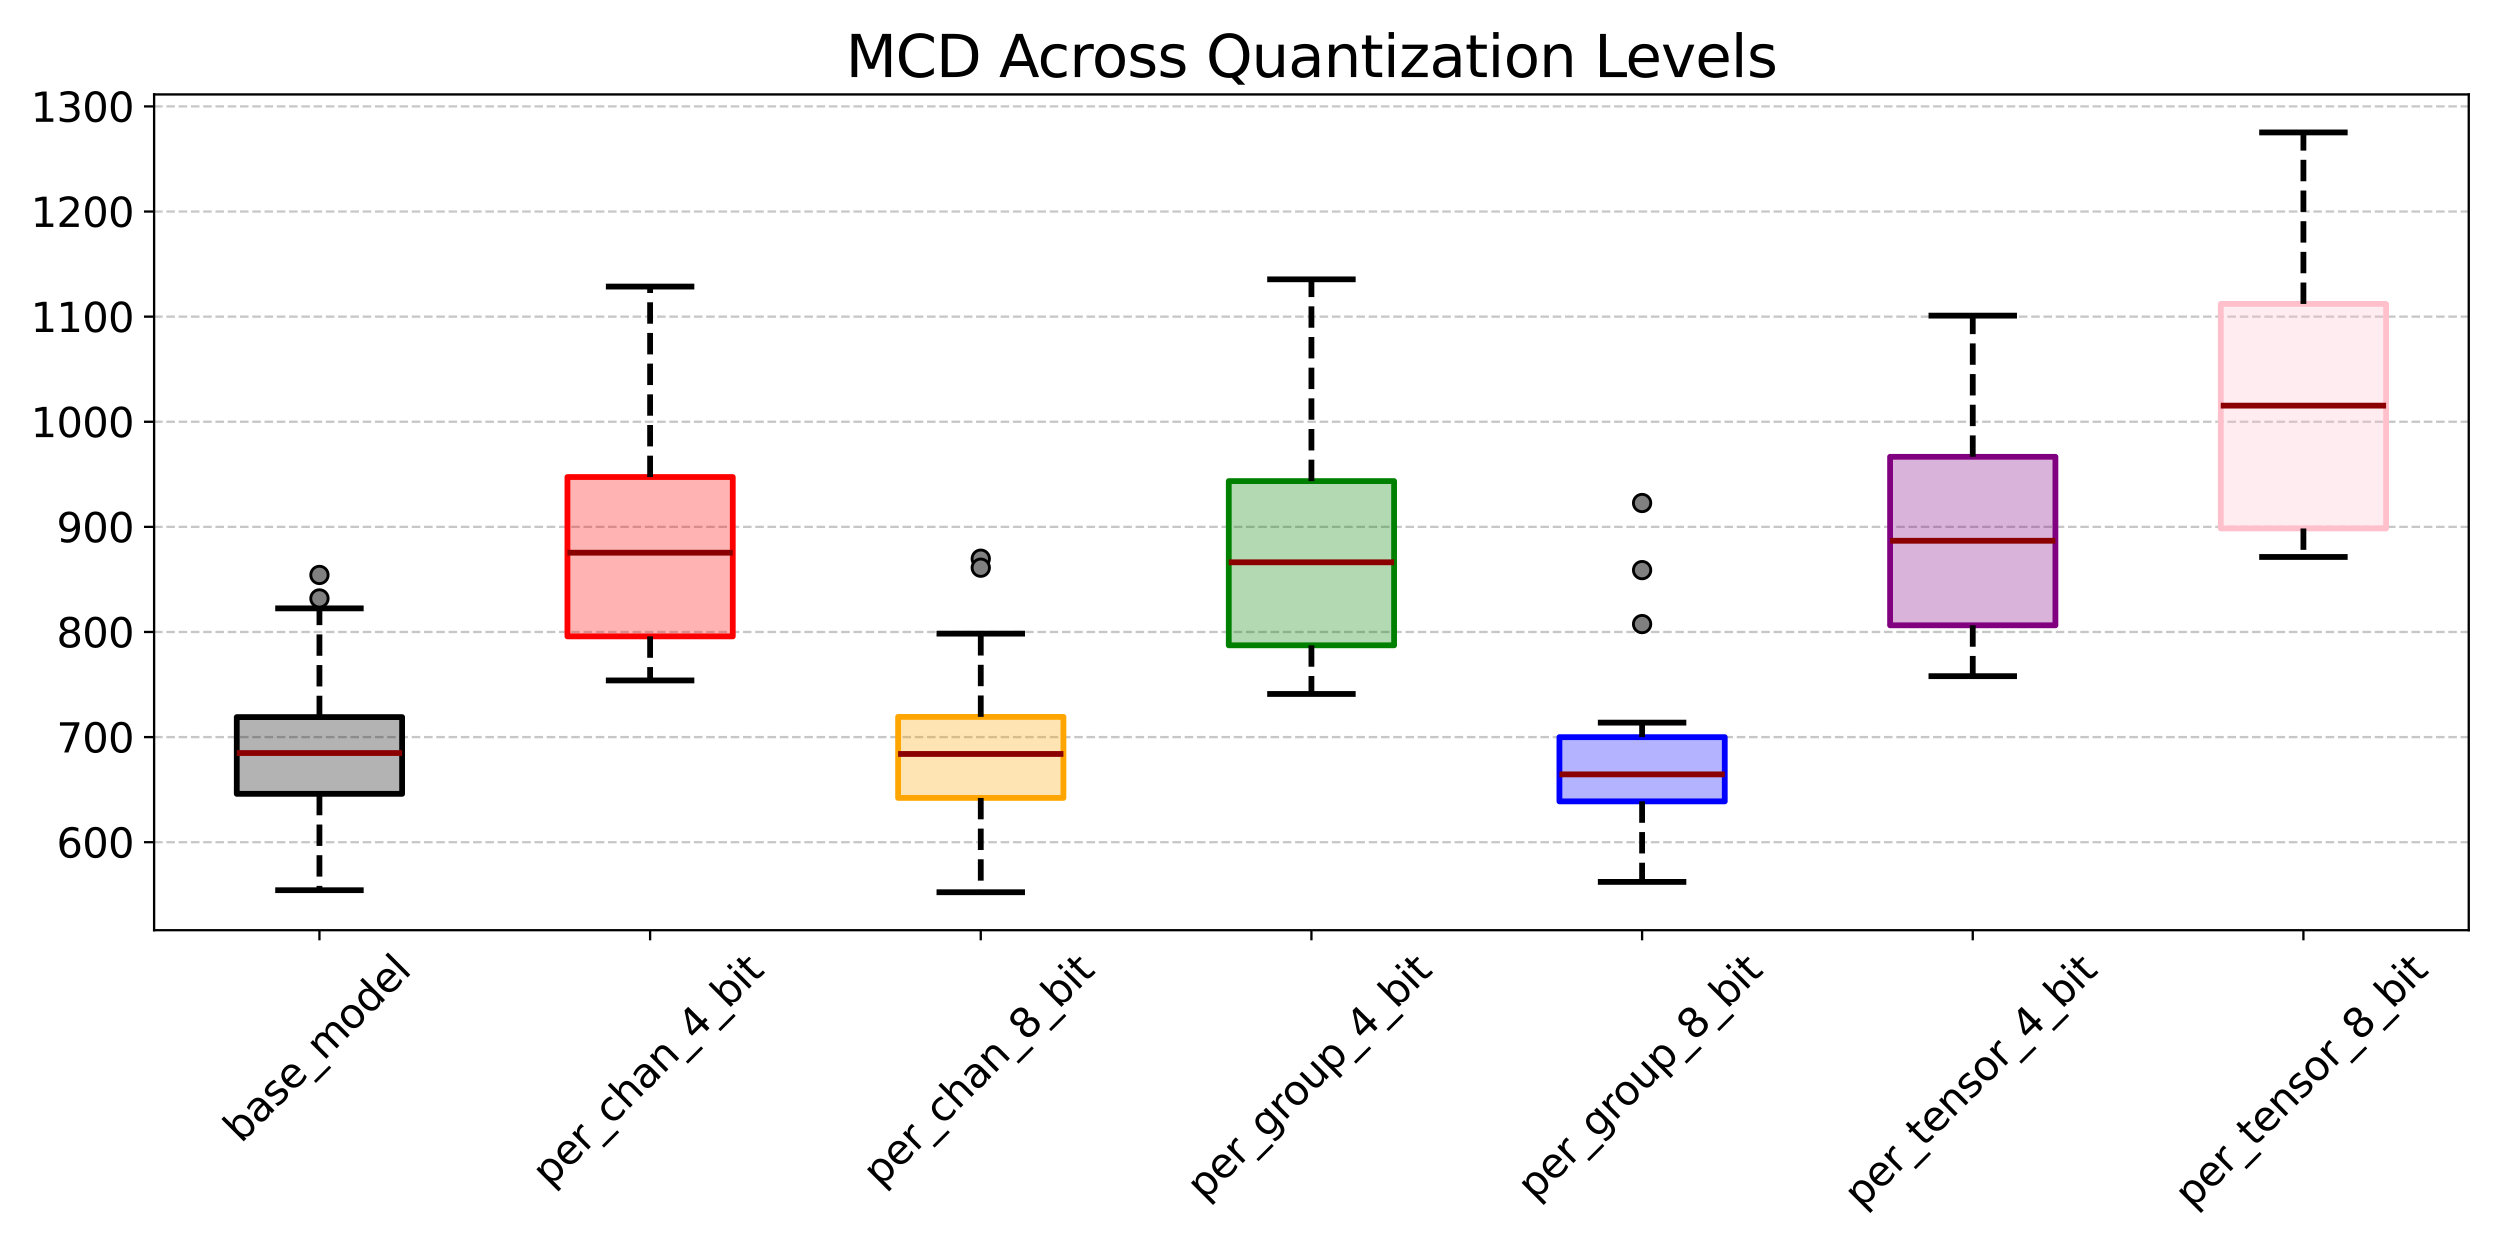 <?xml version="1.0" encoding="utf-8" standalone="no"?>
<!DOCTYPE svg PUBLIC "-//W3C//DTD SVG 1.1//EN"
  "http://www.w3.org/Graphics/SVG/1.1/DTD/svg11.dtd">
<svg xmlns:xlink="http://www.w3.org/1999/xlink" width="864pt" height="432pt" viewBox="0 0 864 432" xmlns="http://www.w3.org/2000/svg" version="1.1">
 <defs>
  <style type="text/css">*{stroke-linejoin: round; stroke-linecap: butt}</style>
 </defs>
 <g id="figure_1">
  <g id="patch_1">
   <path d="M 0 432 
L 864 432 
L 864 0 
L 0 0 
z
" style="fill: #ffffff"/>
  </g>
  <g id="axes_1">
   <g id="patch_2">
    <path d="M 53.26 321.477 
L 853.2 321.477 
L 853.2 32.64 
L 53.26 32.64 
z
" style="fill: #ffffff"/>
   </g>
   <g id="matplotlib.axis_1">
    <g id="xtick_1">
     <g id="line2d_1">
      <defs>
       <path id="m78fac028a7" d="M 0 0 
L 0 3.5 
" style="stroke: #000000; stroke-width: 0.8"/>
      </defs>
      <g>
       <use xlink:href="#m78fac028a7" x="110.399" y="321.477" style="stroke: #000000; stroke-width: 0.8"/>
      </g>
     </g>
     <g id="text_1">
      <!-- base_model -->
      <g transform="translate(83.305 395.374) rotate(-45) scale(0.14 -0.14)">
       <defs>
        <path id="DejaVuSans-62" d="M 3116 1747 
Q 3116 2381 2855 2742 
Q 2594 3103 2138 3103 
Q 1681 3103 1420 2742 
Q 1159 2381 1159 1747 
Q 1159 1113 1420 752 
Q 1681 391 2138 391 
Q 2594 391 2855 752 
Q 3116 1113 3116 1747 
z
M 1159 2969 
Q 1341 3281 1617 3432 
Q 1894 3584 2278 3584 
Q 2916 3584 3314 3078 
Q 3713 2572 3713 1747 
Q 3713 922 3314 415 
Q 2916 -91 2278 -91 
Q 1894 -91 1617 61 
Q 1341 213 1159 525 
L 1159 0 
L 581 0 
L 581 4863 
L 1159 4863 
L 1159 2969 
z
" transform="scale(0.016)"/>
        <path id="DejaVuSans-61" d="M 2194 1759 
Q 1497 1759 1228 1600 
Q 959 1441 959 1056 
Q 959 750 1161 570 
Q 1363 391 1709 391 
Q 2188 391 2477 730 
Q 2766 1069 2766 1631 
L 2766 1759 
L 2194 1759 
z
M 3341 1997 
L 3341 0 
L 2766 0 
L 2766 531 
Q 2569 213 2275 61 
Q 1981 -91 1556 -91 
Q 1019 -91 701 211 
Q 384 513 384 1019 
Q 384 1609 779 1909 
Q 1175 2209 1959 2209 
L 2766 2209 
L 2766 2266 
Q 2766 2663 2505 2880 
Q 2244 3097 1772 3097 
Q 1472 3097 1187 3025 
Q 903 2953 641 2809 
L 641 3341 
Q 956 3463 1253 3523 
Q 1550 3584 1831 3584 
Q 2591 3584 2966 3190 
Q 3341 2797 3341 1997 
z
" transform="scale(0.016)"/>
        <path id="DejaVuSans-73" d="M 2834 3397 
L 2834 2853 
Q 2591 2978 2328 3040 
Q 2066 3103 1784 3103 
Q 1356 3103 1142 2972 
Q 928 2841 928 2578 
Q 928 2378 1081 2264 
Q 1234 2150 1697 2047 
L 1894 2003 
Q 2506 1872 2764 1633 
Q 3022 1394 3022 966 
Q 3022 478 2636 193 
Q 2250 -91 1575 -91 
Q 1294 -91 989 -36 
Q 684 19 347 128 
L 347 722 
Q 666 556 975 473 
Q 1284 391 1588 391 
Q 1994 391 2212 530 
Q 2431 669 2431 922 
Q 2431 1156 2273 1281 
Q 2116 1406 1581 1522 
L 1381 1569 
Q 847 1681 609 1914 
Q 372 2147 372 2553 
Q 372 3047 722 3315 
Q 1072 3584 1716 3584 
Q 2034 3584 2315 3537 
Q 2597 3491 2834 3397 
z
" transform="scale(0.016)"/>
        <path id="DejaVuSans-65" d="M 3597 1894 
L 3597 1613 
L 953 1613 
Q 991 1019 1311 708 
Q 1631 397 2203 397 
Q 2534 397 2845 478 
Q 3156 559 3463 722 
L 3463 178 
Q 3153 47 2828 -22 
Q 2503 -91 2169 -91 
Q 1331 -91 842 396 
Q 353 884 353 1716 
Q 353 2575 817 3079 
Q 1281 3584 2069 3584 
Q 2775 3584 3186 3129 
Q 3597 2675 3597 1894 
z
M 3022 2063 
Q 3016 2534 2758 2815 
Q 2500 3097 2075 3097 
Q 1594 3097 1305 2825 
Q 1016 2553 972 2059 
L 3022 2063 
z
" transform="scale(0.016)"/>
        <path id="DejaVuSans-5f" d="M 3263 -1063 
L 3263 -1509 
L -63 -1509 
L -63 -1063 
L 3263 -1063 
z
" transform="scale(0.016)"/>
        <path id="DejaVuSans-6d" d="M 3328 2828 
Q 3544 3216 3844 3400 
Q 4144 3584 4550 3584 
Q 5097 3584 5394 3201 
Q 5691 2819 5691 2113 
L 5691 0 
L 5113 0 
L 5113 2094 
Q 5113 2597 4934 2840 
Q 4756 3084 4391 3084 
Q 3944 3084 3684 2787 
Q 3425 2491 3425 1978 
L 3425 0 
L 2847 0 
L 2847 2094 
Q 2847 2600 2669 2842 
Q 2491 3084 2119 3084 
Q 1678 3084 1418 2786 
Q 1159 2488 1159 1978 
L 1159 0 
L 581 0 
L 581 3500 
L 1159 3500 
L 1159 2956 
Q 1356 3278 1631 3431 
Q 1906 3584 2284 3584 
Q 2666 3584 2933 3390 
Q 3200 3197 3328 2828 
z
" transform="scale(0.016)"/>
        <path id="DejaVuSans-6f" d="M 1959 3097 
Q 1497 3097 1228 2736 
Q 959 2375 959 1747 
Q 959 1119 1226 758 
Q 1494 397 1959 397 
Q 2419 397 2687 759 
Q 2956 1122 2956 1747 
Q 2956 2369 2687 2733 
Q 2419 3097 1959 3097 
z
M 1959 3584 
Q 2709 3584 3137 3096 
Q 3566 2609 3566 1747 
Q 3566 888 3137 398 
Q 2709 -91 1959 -91 
Q 1206 -91 779 398 
Q 353 888 353 1747 
Q 353 2609 779 3096 
Q 1206 3584 1959 3584 
z
" transform="scale(0.016)"/>
        <path id="DejaVuSans-64" d="M 2906 2969 
L 2906 4863 
L 3481 4863 
L 3481 0 
L 2906 0 
L 2906 525 
Q 2725 213 2448 61 
Q 2172 -91 1784 -91 
Q 1150 -91 751 415 
Q 353 922 353 1747 
Q 353 2572 751 3078 
Q 1150 3584 1784 3584 
Q 2172 3584 2448 3432 
Q 2725 3281 2906 2969 
z
M 947 1747 
Q 947 1113 1208 752 
Q 1469 391 1925 391 
Q 2381 391 2643 752 
Q 2906 1113 2906 1747 
Q 2906 2381 2643 2742 
Q 2381 3103 1925 3103 
Q 1469 3103 1208 2742 
Q 947 2381 947 1747 
z
" transform="scale(0.016)"/>
        <path id="DejaVuSans-6c" d="M 603 4863 
L 1178 4863 
L 1178 0 
L 603 0 
L 603 4863 
z
" transform="scale(0.016)"/>
       </defs>
       <use xlink:href="#DejaVuSans-62"/>
       <use xlink:href="#DejaVuSans-61" x="63.477"/>
       <use xlink:href="#DejaVuSans-73" x="124.756"/>
       <use xlink:href="#DejaVuSans-65" x="176.855"/>
       <use xlink:href="#DejaVuSans-5f" x="238.379"/>
       <use xlink:href="#DejaVuSans-6d" x="288.379"/>
       <use xlink:href="#DejaVuSans-6f" x="385.791"/>
       <use xlink:href="#DejaVuSans-64" x="446.973"/>
       <use xlink:href="#DejaVuSans-65" x="510.449"/>
       <use xlink:href="#DejaVuSans-6c" x="571.973"/>
      </g>
     </g>
    </g>
    <g id="xtick_2">
     <g id="line2d_2">
      <g>
       <use xlink:href="#m78fac028a7" x="224.676" y="321.477" style="stroke: #000000; stroke-width: 0.8"/>
      </g>
     </g>
     <g id="text_2">
      <!-- per_chan_4_bit -->
      <g transform="translate(189.986 410.566) rotate(-45) scale(0.14 -0.14)">
       <defs>
        <path id="DejaVuSans-70" d="M 1159 525 
L 1159 -1331 
L 581 -1331 
L 581 3500 
L 1159 3500 
L 1159 2969 
Q 1341 3281 1617 3432 
Q 1894 3584 2278 3584 
Q 2916 3584 3314 3078 
Q 3713 2572 3713 1747 
Q 3713 922 3314 415 
Q 2916 -91 2278 -91 
Q 1894 -91 1617 61 
Q 1341 213 1159 525 
z
M 3116 1747 
Q 3116 2381 2855 2742 
Q 2594 3103 2138 3103 
Q 1681 3103 1420 2742 
Q 1159 2381 1159 1747 
Q 1159 1113 1420 752 
Q 1681 391 2138 391 
Q 2594 391 2855 752 
Q 3116 1113 3116 1747 
z
" transform="scale(0.016)"/>
        <path id="DejaVuSans-72" d="M 2631 2963 
Q 2534 3019 2420 3045 
Q 2306 3072 2169 3072 
Q 1681 3072 1420 2755 
Q 1159 2438 1159 1844 
L 1159 0 
L 581 0 
L 581 3500 
L 1159 3500 
L 1159 2956 
Q 1341 3275 1631 3429 
Q 1922 3584 2338 3584 
Q 2397 3584 2469 3576 
Q 2541 3569 2628 3553 
L 2631 2963 
z
" transform="scale(0.016)"/>
        <path id="DejaVuSans-63" d="M 3122 3366 
L 3122 2828 
Q 2878 2963 2633 3030 
Q 2388 3097 2138 3097 
Q 1578 3097 1268 2742 
Q 959 2388 959 1747 
Q 959 1106 1268 751 
Q 1578 397 2138 397 
Q 2388 397 2633 464 
Q 2878 531 3122 666 
L 3122 134 
Q 2881 22 2623 -34 
Q 2366 -91 2075 -91 
Q 1284 -91 818 406 
Q 353 903 353 1747 
Q 353 2603 823 3093 
Q 1294 3584 2113 3584 
Q 2378 3584 2631 3529 
Q 2884 3475 3122 3366 
z
" transform="scale(0.016)"/>
        <path id="DejaVuSans-68" d="M 3513 2113 
L 3513 0 
L 2938 0 
L 2938 2094 
Q 2938 2591 2744 2837 
Q 2550 3084 2163 3084 
Q 1697 3084 1428 2787 
Q 1159 2491 1159 1978 
L 1159 0 
L 581 0 
L 581 4863 
L 1159 4863 
L 1159 2956 
Q 1366 3272 1645 3428 
Q 1925 3584 2291 3584 
Q 2894 3584 3203 3211 
Q 3513 2838 3513 2113 
z
" transform="scale(0.016)"/>
        <path id="DejaVuSans-6e" d="M 3513 2113 
L 3513 0 
L 2938 0 
L 2938 2094 
Q 2938 2591 2744 2837 
Q 2550 3084 2163 3084 
Q 1697 3084 1428 2787 
Q 1159 2491 1159 1978 
L 1159 0 
L 581 0 
L 581 3500 
L 1159 3500 
L 1159 2956 
Q 1366 3272 1645 3428 
Q 1925 3584 2291 3584 
Q 2894 3584 3203 3211 
Q 3513 2838 3513 2113 
z
" transform="scale(0.016)"/>
        <path id="DejaVuSans-34" d="M 2419 4116 
L 825 1625 
L 2419 1625 
L 2419 4116 
z
M 2253 4666 
L 3047 4666 
L 3047 1625 
L 3713 1625 
L 3713 1100 
L 3047 1100 
L 3047 0 
L 2419 0 
L 2419 1100 
L 313 1100 
L 313 1709 
L 2253 4666 
z
" transform="scale(0.016)"/>
        <path id="DejaVuSans-69" d="M 603 3500 
L 1178 3500 
L 1178 0 
L 603 0 
L 603 3500 
z
M 603 4863 
L 1178 4863 
L 1178 4134 
L 603 4134 
L 603 4863 
z
" transform="scale(0.016)"/>
        <path id="DejaVuSans-74" d="M 1172 4494 
L 1172 3500 
L 2356 3500 
L 2356 3053 
L 1172 3053 
L 1172 1153 
Q 1172 725 1289 603 
Q 1406 481 1766 481 
L 2356 481 
L 2356 0 
L 1766 0 
Q 1100 0 847 248 
Q 594 497 594 1153 
L 594 3053 
L 172 3053 
L 172 3500 
L 594 3500 
L 594 4494 
L 1172 4494 
z
" transform="scale(0.016)"/>
       </defs>
       <use xlink:href="#DejaVuSans-70"/>
       <use xlink:href="#DejaVuSans-65" x="63.477"/>
       <use xlink:href="#DejaVuSans-72" x="125"/>
       <use xlink:href="#DejaVuSans-5f" x="166.113"/>
       <use xlink:href="#DejaVuSans-63" x="216.113"/>
       <use xlink:href="#DejaVuSans-68" x="271.094"/>
       <use xlink:href="#DejaVuSans-61" x="334.473"/>
       <use xlink:href="#DejaVuSans-6e" x="395.752"/>
       <use xlink:href="#DejaVuSans-5f" x="459.131"/>
       <use xlink:href="#DejaVuSans-34" x="509.131"/>
       <use xlink:href="#DejaVuSans-5f" x="572.754"/>
       <use xlink:href="#DejaVuSans-62" x="622.754"/>
       <use xlink:href="#DejaVuSans-69" x="686.23"/>
       <use xlink:href="#DejaVuSans-74" x="714.014"/>
      </g>
     </g>
    </g>
    <g id="xtick_3">
     <g id="line2d_3">
      <g>
       <use xlink:href="#m78fac028a7" x="338.953" y="321.477" style="stroke: #000000; stroke-width: 0.8"/>
      </g>
     </g>
     <g id="text_3">
      <!-- per_chan_8_bit -->
      <g transform="translate(304.264 410.566) rotate(-45) scale(0.14 -0.14)">
       <defs>
        <path id="DejaVuSans-38" d="M 2034 2216 
Q 1584 2216 1326 1975 
Q 1069 1734 1069 1313 
Q 1069 891 1326 650 
Q 1584 409 2034 409 
Q 2484 409 2743 651 
Q 3003 894 3003 1313 
Q 3003 1734 2745 1975 
Q 2488 2216 2034 2216 
z
M 1403 2484 
Q 997 2584 770 2862 
Q 544 3141 544 3541 
Q 544 4100 942 4425 
Q 1341 4750 2034 4750 
Q 2731 4750 3128 4425 
Q 3525 4100 3525 3541 
Q 3525 3141 3298 2862 
Q 3072 2584 2669 2484 
Q 3125 2378 3379 2068 
Q 3634 1759 3634 1313 
Q 3634 634 3220 271 
Q 2806 -91 2034 -91 
Q 1263 -91 848 271 
Q 434 634 434 1313 
Q 434 1759 690 2068 
Q 947 2378 1403 2484 
z
M 1172 3481 
Q 1172 3119 1398 2916 
Q 1625 2713 2034 2713 
Q 2441 2713 2670 2916 
Q 2900 3119 2900 3481 
Q 2900 3844 2670 4047 
Q 2441 4250 2034 4250 
Q 1625 4250 1398 4047 
Q 1172 3844 1172 3481 
z
" transform="scale(0.016)"/>
       </defs>
       <use xlink:href="#DejaVuSans-70"/>
       <use xlink:href="#DejaVuSans-65" x="63.477"/>
       <use xlink:href="#DejaVuSans-72" x="125"/>
       <use xlink:href="#DejaVuSans-5f" x="166.113"/>
       <use xlink:href="#DejaVuSans-63" x="216.113"/>
       <use xlink:href="#DejaVuSans-68" x="271.094"/>
       <use xlink:href="#DejaVuSans-61" x="334.473"/>
       <use xlink:href="#DejaVuSans-6e" x="395.752"/>
       <use xlink:href="#DejaVuSans-5f" x="459.131"/>
       <use xlink:href="#DejaVuSans-38" x="509.131"/>
       <use xlink:href="#DejaVuSans-5f" x="572.754"/>
       <use xlink:href="#DejaVuSans-62" x="622.754"/>
       <use xlink:href="#DejaVuSans-69" x="686.23"/>
       <use xlink:href="#DejaVuSans-74" x="714.014"/>
      </g>
     </g>
    </g>
    <g id="xtick_4">
     <g id="line2d_4">
      <g>
       <use xlink:href="#m78fac028a7" x="453.23" y="321.477" style="stroke: #000000; stroke-width: 0.8"/>
      </g>
     </g>
     <g id="text_4">
      <!-- per_group_4_bit -->
      <g transform="translate(416.196 415.255) rotate(-45) scale(0.14 -0.14)">
       <defs>
        <path id="DejaVuSans-67" d="M 2906 1791 
Q 2906 2416 2648 2759 
Q 2391 3103 1925 3103 
Q 1463 3103 1205 2759 
Q 947 2416 947 1791 
Q 947 1169 1205 825 
Q 1463 481 1925 481 
Q 2391 481 2648 825 
Q 2906 1169 2906 1791 
z
M 3481 434 
Q 3481 -459 3084 -895 
Q 2688 -1331 1869 -1331 
Q 1566 -1331 1297 -1286 
Q 1028 -1241 775 -1147 
L 775 -588 
Q 1028 -725 1275 -790 
Q 1522 -856 1778 -856 
Q 2344 -856 2625 -561 
Q 2906 -266 2906 331 
L 2906 616 
Q 2728 306 2450 153 
Q 2172 0 1784 0 
Q 1141 0 747 490 
Q 353 981 353 1791 
Q 353 2603 747 3093 
Q 1141 3584 1784 3584 
Q 2172 3584 2450 3431 
Q 2728 3278 2906 2969 
L 2906 3500 
L 3481 3500 
L 3481 434 
z
" transform="scale(0.016)"/>
        <path id="DejaVuSans-75" d="M 544 1381 
L 544 3500 
L 1119 3500 
L 1119 1403 
Q 1119 906 1312 657 
Q 1506 409 1894 409 
Q 2359 409 2629 706 
Q 2900 1003 2900 1516 
L 2900 3500 
L 3475 3500 
L 3475 0 
L 2900 0 
L 2900 538 
Q 2691 219 2414 64 
Q 2138 -91 1772 -91 
Q 1169 -91 856 284 
Q 544 659 544 1381 
z
M 1991 3584 
L 1991 3584 
z
" transform="scale(0.016)"/>
       </defs>
       <use xlink:href="#DejaVuSans-70"/>
       <use xlink:href="#DejaVuSans-65" x="63.477"/>
       <use xlink:href="#DejaVuSans-72" x="125"/>
       <use xlink:href="#DejaVuSans-5f" x="166.113"/>
       <use xlink:href="#DejaVuSans-67" x="216.113"/>
       <use xlink:href="#DejaVuSans-72" x="279.59"/>
       <use xlink:href="#DejaVuSans-6f" x="318.453"/>
       <use xlink:href="#DejaVuSans-75" x="379.635"/>
       <use xlink:href="#DejaVuSans-70" x="443.014"/>
       <use xlink:href="#DejaVuSans-5f" x="506.49"/>
       <use xlink:href="#DejaVuSans-34" x="556.49"/>
       <use xlink:href="#DejaVuSans-5f" x="620.113"/>
       <use xlink:href="#DejaVuSans-62" x="670.113"/>
       <use xlink:href="#DejaVuSans-69" x="733.59"/>
       <use xlink:href="#DejaVuSans-74" x="761.373"/>
      </g>
     </g>
    </g>
    <g id="xtick_5">
     <g id="line2d_5">
      <g>
       <use xlink:href="#m78fac028a7" x="567.507" y="321.477" style="stroke: #000000; stroke-width: 0.8"/>
      </g>
     </g>
     <g id="text_5">
      <!-- per_group_8_bit -->
      <g transform="translate(530.473 415.255) rotate(-45) scale(0.14 -0.14)">
       <use xlink:href="#DejaVuSans-70"/>
       <use xlink:href="#DejaVuSans-65" x="63.477"/>
       <use xlink:href="#DejaVuSans-72" x="125"/>
       <use xlink:href="#DejaVuSans-5f" x="166.113"/>
       <use xlink:href="#DejaVuSans-67" x="216.113"/>
       <use xlink:href="#DejaVuSans-72" x="279.59"/>
       <use xlink:href="#DejaVuSans-6f" x="318.453"/>
       <use xlink:href="#DejaVuSans-75" x="379.635"/>
       <use xlink:href="#DejaVuSans-70" x="443.014"/>
       <use xlink:href="#DejaVuSans-5f" x="506.49"/>
       <use xlink:href="#DejaVuSans-38" x="556.49"/>
       <use xlink:href="#DejaVuSans-5f" x="620.113"/>
       <use xlink:href="#DejaVuSans-62" x="670.113"/>
       <use xlink:href="#DejaVuSans-69" x="733.59"/>
       <use xlink:href="#DejaVuSans-74" x="761.373"/>
      </g>
     </g>
    </g>
    <g id="xtick_6">
     <g id="line2d_6">
      <g>
       <use xlink:href="#m78fac028a7" x="681.784" y="321.477" style="stroke: #000000; stroke-width: 0.8"/>
      </g>
     </g>
     <g id="text_6">
      <!-- per_tensor_4_bit -->
      <g transform="translate(643.359 418.038) rotate(-45) scale(0.14 -0.14)">
       <use xlink:href="#DejaVuSans-70"/>
       <use xlink:href="#DejaVuSans-65" x="63.477"/>
       <use xlink:href="#DejaVuSans-72" x="125"/>
       <use xlink:href="#DejaVuSans-5f" x="166.113"/>
       <use xlink:href="#DejaVuSans-74" x="216.113"/>
       <use xlink:href="#DejaVuSans-65" x="255.322"/>
       <use xlink:href="#DejaVuSans-6e" x="316.846"/>
       <use xlink:href="#DejaVuSans-73" x="380.225"/>
       <use xlink:href="#DejaVuSans-6f" x="432.324"/>
       <use xlink:href="#DejaVuSans-72" x="493.506"/>
       <use xlink:href="#DejaVuSans-5f" x="534.619"/>
       <use xlink:href="#DejaVuSans-34" x="584.619"/>
       <use xlink:href="#DejaVuSans-5f" x="648.242"/>
       <use xlink:href="#DejaVuSans-62" x="698.242"/>
       <use xlink:href="#DejaVuSans-69" x="761.719"/>
       <use xlink:href="#DejaVuSans-74" x="789.502"/>
      </g>
     </g>
    </g>
    <g id="xtick_7">
     <g id="line2d_7">
      <g>
       <use xlink:href="#m78fac028a7" x="796.061" y="321.477" style="stroke: #000000; stroke-width: 0.8"/>
      </g>
     </g>
     <g id="text_7">
      <!-- per_tensor_8_bit -->
      <g transform="translate(757.636 418.038) rotate(-45) scale(0.14 -0.14)">
       <use xlink:href="#DejaVuSans-70"/>
       <use xlink:href="#DejaVuSans-65" x="63.477"/>
       <use xlink:href="#DejaVuSans-72" x="125"/>
       <use xlink:href="#DejaVuSans-5f" x="166.113"/>
       <use xlink:href="#DejaVuSans-74" x="216.113"/>
       <use xlink:href="#DejaVuSans-65" x="255.322"/>
       <use xlink:href="#DejaVuSans-6e" x="316.846"/>
       <use xlink:href="#DejaVuSans-73" x="380.225"/>
       <use xlink:href="#DejaVuSans-6f" x="432.324"/>
       <use xlink:href="#DejaVuSans-72" x="493.506"/>
       <use xlink:href="#DejaVuSans-5f" x="534.619"/>
       <use xlink:href="#DejaVuSans-38" x="584.619"/>
       <use xlink:href="#DejaVuSans-5f" x="648.242"/>
       <use xlink:href="#DejaVuSans-62" x="698.242"/>
       <use xlink:href="#DejaVuSans-69" x="761.719"/>
       <use xlink:href="#DejaVuSans-74" x="789.502"/>
      </g>
     </g>
    </g>
   </g>
   <g id="matplotlib.axis_2">
    <g id="ytick_1">
     <g id="line2d_8">
      <path d="M 53.26 291.064 
L 853.2 291.064 
" clip-path="url(#pfe35684e5f)" style="fill: none; stroke-dasharray: 2.96,1.28; stroke-dashoffset: 0; stroke: #b0b0b0; stroke-opacity: 0.7; stroke-width: 0.8"/>
     </g>
     <g id="line2d_9">
      <defs>
       <path id="m2ef4f46c14" d="M 0 0 
L -3.5 0 
" style="stroke: #000000; stroke-width: 0.8"/>
      </defs>
      <g>
       <use xlink:href="#m2ef4f46c14" x="53.26" y="291.064" style="stroke: #000000; stroke-width: 0.8"/>
      </g>
     </g>
     <g id="text_8">
      <!-- 600 -->
      <g transform="translate(19.538 296.383) scale(0.14 -0.14)">
       <defs>
        <path id="DejaVuSans-36" d="M 2113 2584 
Q 1688 2584 1439 2293 
Q 1191 2003 1191 1497 
Q 1191 994 1439 701 
Q 1688 409 2113 409 
Q 2538 409 2786 701 
Q 3034 994 3034 1497 
Q 3034 2003 2786 2293 
Q 2538 2584 2113 2584 
z
M 3366 4563 
L 3366 3988 
Q 3128 4100 2886 4159 
Q 2644 4219 2406 4219 
Q 1781 4219 1451 3797 
Q 1122 3375 1075 2522 
Q 1259 2794 1537 2939 
Q 1816 3084 2150 3084 
Q 2853 3084 3261 2657 
Q 3669 2231 3669 1497 
Q 3669 778 3244 343 
Q 2819 -91 2113 -91 
Q 1303 -91 875 529 
Q 447 1150 447 2328 
Q 447 3434 972 4092 
Q 1497 4750 2381 4750 
Q 2619 4750 2861 4703 
Q 3103 4656 3366 4563 
z
" transform="scale(0.016)"/>
        <path id="DejaVuSans-30" d="M 2034 4250 
Q 1547 4250 1301 3770 
Q 1056 3291 1056 2328 
Q 1056 1369 1301 889 
Q 1547 409 2034 409 
Q 2525 409 2770 889 
Q 3016 1369 3016 2328 
Q 3016 3291 2770 3770 
Q 2525 4250 2034 4250 
z
M 2034 4750 
Q 2819 4750 3233 4129 
Q 3647 3509 3647 2328 
Q 3647 1150 3233 529 
Q 2819 -91 2034 -91 
Q 1250 -91 836 529 
Q 422 1150 422 2328 
Q 422 3509 836 4129 
Q 1250 4750 2034 4750 
z
" transform="scale(0.016)"/>
       </defs>
       <use xlink:href="#DejaVuSans-36"/>
       <use xlink:href="#DejaVuSans-30" x="63.623"/>
       <use xlink:href="#DejaVuSans-30" x="127.246"/>
      </g>
     </g>
    </g>
    <g id="ytick_2">
     <g id="line2d_10">
      <path d="M 53.26 254.737 
L 853.2 254.737 
" clip-path="url(#pfe35684e5f)" style="fill: none; stroke-dasharray: 2.96,1.28; stroke-dashoffset: 0; stroke: #b0b0b0; stroke-opacity: 0.7; stroke-width: 0.8"/>
     </g>
     <g id="line2d_11">
      <g>
       <use xlink:href="#m2ef4f46c14" x="53.26" y="254.737" style="stroke: #000000; stroke-width: 0.8"/>
      </g>
     </g>
     <g id="text_9">
      <!-- 700 -->
      <g transform="translate(19.538 260.056) scale(0.14 -0.14)">
       <defs>
        <path id="DejaVuSans-37" d="M 525 4666 
L 3525 4666 
L 3525 4397 
L 1831 0 
L 1172 0 
L 2766 4134 
L 525 4134 
L 525 4666 
z
" transform="scale(0.016)"/>
       </defs>
       <use xlink:href="#DejaVuSans-37"/>
       <use xlink:href="#DejaVuSans-30" x="63.623"/>
       <use xlink:href="#DejaVuSans-30" x="127.246"/>
      </g>
     </g>
    </g>
    <g id="ytick_3">
     <g id="line2d_12">
      <path d="M 53.26 218.41 
L 853.2 218.41 
" clip-path="url(#pfe35684e5f)" style="fill: none; stroke-dasharray: 2.96,1.28; stroke-dashoffset: 0; stroke: #b0b0b0; stroke-opacity: 0.7; stroke-width: 0.8"/>
     </g>
     <g id="line2d_13">
      <g>
       <use xlink:href="#m2ef4f46c14" x="53.26" y="218.41" style="stroke: #000000; stroke-width: 0.8"/>
      </g>
     </g>
     <g id="text_10">
      <!-- 800 -->
      <g transform="translate(19.538 223.729) scale(0.14 -0.14)">
       <use xlink:href="#DejaVuSans-38"/>
       <use xlink:href="#DejaVuSans-30" x="63.623"/>
       <use xlink:href="#DejaVuSans-30" x="127.246"/>
      </g>
     </g>
    </g>
    <g id="ytick_4">
     <g id="line2d_14">
      <path d="M 53.26 182.084 
L 853.2 182.084 
" clip-path="url(#pfe35684e5f)" style="fill: none; stroke-dasharray: 2.96,1.28; stroke-dashoffset: 0; stroke: #b0b0b0; stroke-opacity: 0.7; stroke-width: 0.8"/>
     </g>
     <g id="line2d_15">
      <g>
       <use xlink:href="#m2ef4f46c14" x="53.26" y="182.084" style="stroke: #000000; stroke-width: 0.8"/>
      </g>
     </g>
     <g id="text_11">
      <!-- 900 -->
      <g transform="translate(19.538 187.402) scale(0.14 -0.14)">
       <defs>
        <path id="DejaVuSans-39" d="M 703 97 
L 703 672 
Q 941 559 1184 500 
Q 1428 441 1663 441 
Q 2288 441 2617 861 
Q 2947 1281 2994 2138 
Q 2813 1869 2534 1725 
Q 2256 1581 1919 1581 
Q 1219 1581 811 2004 
Q 403 2428 403 3163 
Q 403 3881 828 4315 
Q 1253 4750 1959 4750 
Q 2769 4750 3195 4129 
Q 3622 3509 3622 2328 
Q 3622 1225 3098 567 
Q 2575 -91 1691 -91 
Q 1453 -91 1209 -44 
Q 966 3 703 97 
z
M 1959 2075 
Q 2384 2075 2632 2365 
Q 2881 2656 2881 3163 
Q 2881 3666 2632 3958 
Q 2384 4250 1959 4250 
Q 1534 4250 1286 3958 
Q 1038 3666 1038 3163 
Q 1038 2656 1286 2365 
Q 1534 2075 1959 2075 
z
" transform="scale(0.016)"/>
       </defs>
       <use xlink:href="#DejaVuSans-39"/>
       <use xlink:href="#DejaVuSans-30" x="63.623"/>
       <use xlink:href="#DejaVuSans-30" x="127.246"/>
      </g>
     </g>
    </g>
    <g id="ytick_5">
     <g id="line2d_16">
      <path d="M 53.26 145.757 
L 853.2 145.757 
" clip-path="url(#pfe35684e5f)" style="fill: none; stroke-dasharray: 2.96,1.28; stroke-dashoffset: 0; stroke: #b0b0b0; stroke-opacity: 0.7; stroke-width: 0.8"/>
     </g>
     <g id="line2d_17">
      <g>
       <use xlink:href="#m2ef4f46c14" x="53.26" y="145.757" style="stroke: #000000; stroke-width: 0.8"/>
      </g>
     </g>
     <g id="text_12">
      <!-- 1000 -->
      <g transform="translate(10.63 151.076) scale(0.14 -0.14)">
       <defs>
        <path id="DejaVuSans-31" d="M 794 531 
L 1825 531 
L 1825 4091 
L 703 3866 
L 703 4441 
L 1819 4666 
L 2450 4666 
L 2450 531 
L 3481 531 
L 3481 0 
L 794 0 
L 794 531 
z
" transform="scale(0.016)"/>
       </defs>
       <use xlink:href="#DejaVuSans-31"/>
       <use xlink:href="#DejaVuSans-30" x="63.623"/>
       <use xlink:href="#DejaVuSans-30" x="127.246"/>
       <use xlink:href="#DejaVuSans-30" x="190.869"/>
      </g>
     </g>
    </g>
    <g id="ytick_6">
     <g id="line2d_18">
      <path d="M 53.26 109.43 
L 853.2 109.43 
" clip-path="url(#pfe35684e5f)" style="fill: none; stroke-dasharray: 2.96,1.28; stroke-dashoffset: 0; stroke: #b0b0b0; stroke-opacity: 0.7; stroke-width: 0.8"/>
     </g>
     <g id="line2d_19">
      <g>
       <use xlink:href="#m2ef4f46c14" x="53.26" y="109.43" style="stroke: #000000; stroke-width: 0.8"/>
      </g>
     </g>
     <g id="text_13">
      <!-- 1100 -->
      <g transform="translate(10.63 114.749) scale(0.14 -0.14)">
       <use xlink:href="#DejaVuSans-31"/>
       <use xlink:href="#DejaVuSans-31" x="63.623"/>
       <use xlink:href="#DejaVuSans-30" x="127.246"/>
       <use xlink:href="#DejaVuSans-30" x="190.869"/>
      </g>
     </g>
    </g>
    <g id="ytick_7">
     <g id="line2d_20">
      <path d="M 53.26 73.103 
L 853.2 73.103 
" clip-path="url(#pfe35684e5f)" style="fill: none; stroke-dasharray: 2.96,1.28; stroke-dashoffset: 0; stroke: #b0b0b0; stroke-opacity: 0.7; stroke-width: 0.8"/>
     </g>
     <g id="line2d_21">
      <g>
       <use xlink:href="#m2ef4f46c14" x="53.26" y="73.103" style="stroke: #000000; stroke-width: 0.8"/>
      </g>
     </g>
     <g id="text_14">
      <!-- 1200 -->
      <g transform="translate(10.63 78.422) scale(0.14 -0.14)">
       <defs>
        <path id="DejaVuSans-32" d="M 1228 531 
L 3431 531 
L 3431 0 
L 469 0 
L 469 531 
Q 828 903 1448 1529 
Q 2069 2156 2228 2338 
Q 2531 2678 2651 2914 
Q 2772 3150 2772 3378 
Q 2772 3750 2511 3984 
Q 2250 4219 1831 4219 
Q 1534 4219 1204 4116 
Q 875 4013 500 3803 
L 500 4441 
Q 881 4594 1212 4672 
Q 1544 4750 1819 4750 
Q 2544 4750 2975 4387 
Q 3406 4025 3406 3419 
Q 3406 3131 3298 2873 
Q 3191 2616 2906 2266 
Q 2828 2175 2409 1742 
Q 1991 1309 1228 531 
z
" transform="scale(0.016)"/>
       </defs>
       <use xlink:href="#DejaVuSans-31"/>
       <use xlink:href="#DejaVuSans-32" x="63.623"/>
       <use xlink:href="#DejaVuSans-30" x="127.246"/>
       <use xlink:href="#DejaVuSans-30" x="190.869"/>
      </g>
     </g>
    </g>
    <g id="ytick_8">
     <g id="line2d_22">
      <path d="M 53.26 36.776 
L 853.2 36.776 
" clip-path="url(#pfe35684e5f)" style="fill: none; stroke-dasharray: 2.96,1.28; stroke-dashoffset: 0; stroke: #b0b0b0; stroke-opacity: 0.7; stroke-width: 0.8"/>
     </g>
     <g id="line2d_23">
      <g>
       <use xlink:href="#m2ef4f46c14" x="53.26" y="36.776" style="stroke: #000000; stroke-width: 0.8"/>
      </g>
     </g>
     <g id="text_15">
      <!-- 1300 -->
      <g transform="translate(10.63 42.095) scale(0.14 -0.14)">
       <defs>
        <path id="DejaVuSans-33" d="M 2597 2516 
Q 3050 2419 3304 2112 
Q 3559 1806 3559 1356 
Q 3559 666 3084 287 
Q 2609 -91 1734 -91 
Q 1441 -91 1130 -33 
Q 819 25 488 141 
L 488 750 
Q 750 597 1062 519 
Q 1375 441 1716 441 
Q 2309 441 2620 675 
Q 2931 909 2931 1356 
Q 2931 1769 2642 2001 
Q 2353 2234 1838 2234 
L 1294 2234 
L 1294 2753 
L 1863 2753 
Q 2328 2753 2575 2939 
Q 2822 3125 2822 3475 
Q 2822 3834 2567 4026 
Q 2313 4219 1838 4219 
Q 1578 4219 1281 4162 
Q 984 4106 628 3988 
L 628 4550 
Q 988 4650 1302 4700 
Q 1616 4750 1894 4750 
Q 2613 4750 3031 4423 
Q 3450 4097 3450 3541 
Q 3450 3153 3228 2886 
Q 3006 2619 2597 2516 
z
" transform="scale(0.016)"/>
       </defs>
       <use xlink:href="#DejaVuSans-31"/>
       <use xlink:href="#DejaVuSans-33" x="63.623"/>
       <use xlink:href="#DejaVuSans-30" x="127.246"/>
       <use xlink:href="#DejaVuSans-30" x="190.869"/>
      </g>
     </g>
    </g>
   </g>
   <g id="patch_3">
    <path d="M 81.829 274.351 
L 138.968 274.351 
L 138.968 247.839 
L 81.829 247.839 
L 81.829 274.351 
z
" clip-path="url(#pfe35684e5f)" style="fill-opacity: 0.3; stroke: #000000; stroke-width: 2; stroke-linejoin: miter"/>
   </g>
   <g id="line2d_24">
    <path d="M 110.399 274.351 
L 110.399 307.654 
" clip-path="url(#pfe35684e5f)" style="fill: none; stroke-dasharray: 7.4,3.2; stroke-dashoffset: 0; stroke: #000000; stroke-width: 2"/>
   </g>
   <g id="line2d_25">
    <path d="M 110.399 247.839 
L 110.399 210.251 
" clip-path="url(#pfe35684e5f)" style="fill: none; stroke-dasharray: 7.4,3.2; stroke-dashoffset: 0; stroke: #000000; stroke-width: 2"/>
   </g>
   <g id="line2d_26">
    <path d="M 96.114 307.654 
L 124.683 307.654 
" clip-path="url(#pfe35684e5f)" style="fill: none; stroke: #000000; stroke-width: 2; stroke-linecap: square"/>
   </g>
   <g id="line2d_27">
    <path d="M 96.114 210.251 
L 124.683 210.251 
" clip-path="url(#pfe35684e5f)" style="fill: none; stroke: #000000; stroke-width: 2; stroke-linecap: square"/>
   </g>
   <g id="line2d_28">
    <defs>
     <path id="maaf0cbea94" d="M 0 3 
C 0.796 3 1.559 2.684 2.121 2.121 
C 2.684 1.559 3 0.796 3 0 
C 3 -0.796 2.684 -1.559 2.121 -2.121 
C 1.559 -2.684 0.796 -3 0 -3 
C -0.796 -3 -1.559 -2.684 -2.121 -2.121 
C -2.684 -1.559 -3 -0.796 -3 0 
C -3 0.796 -2.684 1.559 -2.121 2.121 
C -1.559 2.684 -0.796 3 0 3 
z
" style="stroke: #000000"/>
    </defs>
    <g clip-path="url(#pfe35684e5f)">
     <use xlink:href="#maaf0cbea94" x="110.399" y="198.704" style="fill: #808080; stroke: #000000"/>
     <use xlink:href="#maaf0cbea94" x="110.399" y="206.819" style="fill: #808080; stroke: #000000"/>
    </g>
   </g>
   <g id="patch_4">
    <path d="M 196.106 219.934 
L 253.245 219.934 
L 253.245 164.871 
L 196.106 164.871 
L 196.106 219.934 
z
" clip-path="url(#pfe35684e5f)" style="fill: #ff0000; fill-opacity: 0.3; stroke: #ff0000; stroke-width: 2; stroke-linejoin: miter"/>
   </g>
   <g id="line2d_29">
    <path d="M 224.676 219.934 
L 224.676 235.166 
" clip-path="url(#pfe35684e5f)" style="fill: none; stroke-dasharray: 7.4,3.2; stroke-dashoffset: 0; stroke: #000000; stroke-width: 2"/>
   </g>
   <g id="line2d_30">
    <path d="M 224.676 164.871 
L 224.676 99.041 
" clip-path="url(#pfe35684e5f)" style="fill: none; stroke-dasharray: 7.4,3.2; stroke-dashoffset: 0; stroke: #000000; stroke-width: 2"/>
   </g>
   <g id="line2d_31">
    <path d="M 210.391 235.166 
L 238.96 235.166 
" clip-path="url(#pfe35684e5f)" style="fill: none; stroke: #000000; stroke-width: 2; stroke-linecap: square"/>
   </g>
   <g id="line2d_32">
    <path d="M 210.391 99.041 
L 238.96 99.041 
" clip-path="url(#pfe35684e5f)" style="fill: none; stroke: #000000; stroke-width: 2; stroke-linecap: square"/>
   </g>
   <g id="line2d_33"/>
   <g id="patch_5">
    <path d="M 310.384 275.756 
L 367.522 275.756 
L 367.522 247.76 
L 310.384 247.76 
L 310.384 275.756 
z
" clip-path="url(#pfe35684e5f)" style="fill: #ffa500; fill-opacity: 0.3; stroke: #ffa500; stroke-width: 2; stroke-linejoin: miter"/>
   </g>
   <g id="line2d_34">
    <path d="M 338.953 275.756 
L 338.953 308.348 
" clip-path="url(#pfe35684e5f)" style="fill: none; stroke-dasharray: 7.4,3.2; stroke-dashoffset: 0; stroke: #000000; stroke-width: 2"/>
   </g>
   <g id="line2d_35">
    <path d="M 338.953 247.76 
L 338.953 218.976 
" clip-path="url(#pfe35684e5f)" style="fill: none; stroke-dasharray: 7.4,3.2; stroke-dashoffset: 0; stroke: #000000; stroke-width: 2"/>
   </g>
   <g id="line2d_36">
    <path d="M 324.668 308.348 
L 353.238 308.348 
" clip-path="url(#pfe35684e5f)" style="fill: none; stroke: #000000; stroke-width: 2; stroke-linecap: square"/>
   </g>
   <g id="line2d_37">
    <path d="M 324.668 218.976 
L 353.238 218.976 
" clip-path="url(#pfe35684e5f)" style="fill: none; stroke: #000000; stroke-width: 2; stroke-linecap: square"/>
   </g>
   <g id="line2d_38">
    <g clip-path="url(#pfe35684e5f)">
     <use xlink:href="#maaf0cbea94" x="338.953" y="193.082" style="fill: #808080; stroke: #000000"/>
     <use xlink:href="#maaf0cbea94" x="338.953" y="196.199" style="fill: #808080; stroke: #000000"/>
    </g>
   </g>
   <g id="patch_6">
    <path d="M 424.661 223.017 
L 481.799 223.017 
L 481.799 166.27 
L 424.661 166.27 
L 424.661 223.017 
z
" clip-path="url(#pfe35684e5f)" style="fill: #008000; fill-opacity: 0.3; stroke: #008000; stroke-width: 2; stroke-linejoin: miter"/>
   </g>
   <g id="line2d_39">
    <path d="M 453.23 223.017 
L 453.23 239.836 
" clip-path="url(#pfe35684e5f)" style="fill: none; stroke-dasharray: 7.4,3.2; stroke-dashoffset: 0; stroke: #000000; stroke-width: 2"/>
   </g>
   <g id="line2d_40">
    <path d="M 453.23 166.27 
L 453.23 96.537 
" clip-path="url(#pfe35684e5f)" style="fill: none; stroke-dasharray: 7.4,3.2; stroke-dashoffset: 0; stroke: #000000; stroke-width: 2"/>
   </g>
   <g id="line2d_41">
    <path d="M 438.945 239.836 
L 467.515 239.836 
" clip-path="url(#pfe35684e5f)" style="fill: none; stroke: #000000; stroke-width: 2; stroke-linecap: square"/>
   </g>
   <g id="line2d_42">
    <path d="M 438.945 96.537 
L 467.515 96.537 
" clip-path="url(#pfe35684e5f)" style="fill: none; stroke: #000000; stroke-width: 2; stroke-linecap: square"/>
   </g>
   <g id="line2d_43"/>
   <g id="patch_7">
    <path d="M 538.938 276.951 
L 596.076 276.951 
L 596.076 254.758 
L 538.938 254.758 
L 538.938 276.951 
z
" clip-path="url(#pfe35684e5f)" style="fill: #0000ff; fill-opacity: 0.3; stroke: #0000ff; stroke-width: 2; stroke-linejoin: miter"/>
   </g>
   <g id="line2d_44">
    <path d="M 567.507 276.951 
L 567.507 304.783 
" clip-path="url(#pfe35684e5f)" style="fill: none; stroke-dasharray: 7.4,3.2; stroke-dashoffset: 0; stroke: #000000; stroke-width: 2"/>
   </g>
   <g id="line2d_45">
    <path d="M 567.507 254.758 
L 567.507 249.746 
" clip-path="url(#pfe35684e5f)" style="fill: none; stroke-dasharray: 7.4,3.2; stroke-dashoffset: 0; stroke: #000000; stroke-width: 2"/>
   </g>
   <g id="line2d_46">
    <path d="M 553.222 304.783 
L 581.792 304.783 
" clip-path="url(#pfe35684e5f)" style="fill: none; stroke: #000000; stroke-width: 2; stroke-linecap: square"/>
   </g>
   <g id="line2d_47">
    <path d="M 553.222 249.746 
L 581.792 249.746 
" clip-path="url(#pfe35684e5f)" style="fill: none; stroke: #000000; stroke-width: 2; stroke-linecap: square"/>
   </g>
   <g id="line2d_48">
    <g clip-path="url(#pfe35684e5f)">
     <use xlink:href="#maaf0cbea94" x="567.507" y="215.679" style="fill: #808080; stroke: #000000"/>
     <use xlink:href="#maaf0cbea94" x="567.507" y="173.84" style="fill: #808080; stroke: #000000"/>
     <use xlink:href="#maaf0cbea94" x="567.507" y="197.033" style="fill: #808080; stroke: #000000"/>
    </g>
   </g>
   <g id="patch_8">
    <path d="M 653.215 216.101 
L 710.354 216.101 
L 710.354 157.872 
L 653.215 157.872 
L 653.215 216.101 
z
" clip-path="url(#pfe35684e5f)" style="fill: #800080; fill-opacity: 0.3; stroke: #800080; stroke-width: 2; stroke-linejoin: miter"/>
   </g>
   <g id="line2d_49">
    <path d="M 681.784 216.101 
L 681.784 233.692 
" clip-path="url(#pfe35684e5f)" style="fill: none; stroke-dasharray: 7.4,3.2; stroke-dashoffset: 0; stroke: #000000; stroke-width: 2"/>
   </g>
   <g id="line2d_50">
    <path d="M 681.784 157.872 
L 681.784 109.089 
" clip-path="url(#pfe35684e5f)" style="fill: none; stroke-dasharray: 7.4,3.2; stroke-dashoffset: 0; stroke: #000000; stroke-width: 2"/>
   </g>
   <g id="line2d_51">
    <path d="M 667.5 233.692 
L 696.069 233.692 
" clip-path="url(#pfe35684e5f)" style="fill: none; stroke: #000000; stroke-width: 2; stroke-linecap: square"/>
   </g>
   <g id="line2d_52">
    <path d="M 667.5 109.089 
L 696.069 109.089 
" clip-path="url(#pfe35684e5f)" style="fill: none; stroke: #000000; stroke-width: 2; stroke-linecap: square"/>
   </g>
   <g id="line2d_53"/>
   <g id="patch_9">
    <path d="M 767.492 182.632 
L 824.631 182.632 
L 824.631 105.037 
L 767.492 105.037 
L 767.492 182.632 
z
" clip-path="url(#pfe35684e5f)" style="fill: #ffc0cb; fill-opacity: 0.3; stroke: #ffc0cb; stroke-width: 2; stroke-linejoin: miter"/>
   </g>
   <g id="line2d_54">
    <path d="M 796.061 182.632 
L 796.061 192.493 
" clip-path="url(#pfe35684e5f)" style="fill: none; stroke-dasharray: 7.4,3.2; stroke-dashoffset: 0; stroke: #000000; stroke-width: 2"/>
   </g>
   <g id="line2d_55">
    <path d="M 796.061 105.037 
L 796.061 45.769 
" clip-path="url(#pfe35684e5f)" style="fill: none; stroke-dasharray: 7.4,3.2; stroke-dashoffset: 0; stroke: #000000; stroke-width: 2"/>
   </g>
   <g id="line2d_56">
    <path d="M 781.777 192.493 
L 810.346 192.493 
" clip-path="url(#pfe35684e5f)" style="fill: none; stroke: #000000; stroke-width: 2; stroke-linecap: square"/>
   </g>
   <g id="line2d_57">
    <path d="M 781.777 45.769 
L 810.346 45.769 
" clip-path="url(#pfe35684e5f)" style="fill: none; stroke: #000000; stroke-width: 2; stroke-linecap: square"/>
   </g>
   <g id="line2d_58"/>
   <g id="line2d_59">
    <path d="M 81.829 260.246 
L 138.968 260.246 
" clip-path="url(#pfe35684e5f)" style="fill: none; stroke: #8b0000; stroke-width: 2"/>
   </g>
   <g id="line2d_60">
    <path d="M 196.106 191.012 
L 253.245 191.012 
" clip-path="url(#pfe35684e5f)" style="fill: none; stroke: #8b0000; stroke-width: 2"/>
   </g>
   <g id="line2d_61">
    <path d="M 310.384 260.569 
L 367.522 260.569 
" clip-path="url(#pfe35684e5f)" style="fill: none; stroke: #8b0000; stroke-width: 2"/>
   </g>
   <g id="line2d_62">
    <path d="M 424.661 194.335 
L 481.799 194.335 
" clip-path="url(#pfe35684e5f)" style="fill: none; stroke: #8b0000; stroke-width: 2"/>
   </g>
   <g id="line2d_63">
    <path d="M 538.938 267.626 
L 596.076 267.626 
" clip-path="url(#pfe35684e5f)" style="fill: none; stroke: #8b0000; stroke-width: 2"/>
   </g>
   <g id="line2d_64">
    <path d="M 653.215 186.882 
L 710.354 186.882 
" clip-path="url(#pfe35684e5f)" style="fill: none; stroke: #8b0000; stroke-width: 2"/>
   </g>
   <g id="line2d_65">
    <path d="M 767.492 140.183 
L 824.631 140.183 
" clip-path="url(#pfe35684e5f)" style="fill: none; stroke: #8b0000; stroke-width: 2"/>
   </g>
   <g id="patch_10">
    <path d="M 53.26 321.477 
L 53.26 32.64 
" style="fill: none; stroke: #000000; stroke-width: 0.8; stroke-linejoin: miter; stroke-linecap: square"/>
   </g>
   <g id="patch_11">
    <path d="M 853.2 321.477 
L 853.2 32.64 
" style="fill: none; stroke: #000000; stroke-width: 0.8; stroke-linejoin: miter; stroke-linecap: square"/>
   </g>
   <g id="patch_12">
    <path d="M 53.26 321.477 
L 853.2 321.477 
" style="fill: none; stroke: #000000; stroke-width: 0.8; stroke-linejoin: miter; stroke-linecap: square"/>
   </g>
   <g id="patch_13">
    <path d="M 53.26 32.64 
L 853.2 32.64 
" style="fill: none; stroke: #000000; stroke-width: 0.8; stroke-linejoin: miter; stroke-linecap: square"/>
   </g>
   <g id="text_16">
    <!-- MCD Across Quantization Levels -->
    <g transform="translate(292.283 26.64) scale(0.2 -0.2)">
     <defs>
      <path id="DejaVuSans-4d" d="M 628 4666 
L 1569 4666 
L 2759 1491 
L 3956 4666 
L 4897 4666 
L 4897 0 
L 4281 0 
L 4281 4097 
L 3078 897 
L 2444 897 
L 1241 4097 
L 1241 0 
L 628 0 
L 628 4666 
z
" transform="scale(0.016)"/>
      <path id="DejaVuSans-43" d="M 4122 4306 
L 4122 3641 
Q 3803 3938 3442 4084 
Q 3081 4231 2675 4231 
Q 1875 4231 1450 3742 
Q 1025 3253 1025 2328 
Q 1025 1406 1450 917 
Q 1875 428 2675 428 
Q 3081 428 3442 575 
Q 3803 722 4122 1019 
L 4122 359 
Q 3791 134 3420 21 
Q 3050 -91 2638 -91 
Q 1578 -91 968 557 
Q 359 1206 359 2328 
Q 359 3453 968 4101 
Q 1578 4750 2638 4750 
Q 3056 4750 3426 4639 
Q 3797 4528 4122 4306 
z
" transform="scale(0.016)"/>
      <path id="DejaVuSans-44" d="M 1259 4147 
L 1259 519 
L 2022 519 
Q 2988 519 3436 956 
Q 3884 1394 3884 2338 
Q 3884 3275 3436 3711 
Q 2988 4147 2022 4147 
L 1259 4147 
z
M 628 4666 
L 1925 4666 
Q 3281 4666 3915 4102 
Q 4550 3538 4550 2338 
Q 4550 1131 3912 565 
Q 3275 0 1925 0 
L 628 0 
L 628 4666 
z
" transform="scale(0.016)"/>
      <path id="DejaVuSans-20" transform="scale(0.016)"/>
      <path id="DejaVuSans-41" d="M 2188 4044 
L 1331 1722 
L 3047 1722 
L 2188 4044 
z
M 1831 4666 
L 2547 4666 
L 4325 0 
L 3669 0 
L 3244 1197 
L 1141 1197 
L 716 0 
L 50 0 
L 1831 4666 
z
" transform="scale(0.016)"/>
      <path id="DejaVuSans-51" d="M 2522 4238 
Q 1834 4238 1429 3725 
Q 1025 3213 1025 2328 
Q 1025 1447 1429 934 
Q 1834 422 2522 422 
Q 3209 422 3611 934 
Q 4013 1447 4013 2328 
Q 4013 3213 3611 3725 
Q 3209 4238 2522 4238 
z
M 3406 84 
L 4238 -825 
L 3475 -825 
L 2784 -78 
Q 2681 -84 2626 -87 
Q 2572 -91 2522 -91 
Q 1538 -91 948 567 
Q 359 1225 359 2328 
Q 359 3434 948 4092 
Q 1538 4750 2522 4750 
Q 3503 4750 4090 4092 
Q 4678 3434 4678 2328 
Q 4678 1516 4351 937 
Q 4025 359 3406 84 
z
" transform="scale(0.016)"/>
      <path id="DejaVuSans-7a" d="M 353 3500 
L 3084 3500 
L 3084 2975 
L 922 459 
L 3084 459 
L 3084 0 
L 275 0 
L 275 525 
L 2438 3041 
L 353 3041 
L 353 3500 
z
" transform="scale(0.016)"/>
      <path id="DejaVuSans-4c" d="M 628 4666 
L 1259 4666 
L 1259 531 
L 3531 531 
L 3531 0 
L 628 0 
L 628 4666 
z
" transform="scale(0.016)"/>
      <path id="DejaVuSans-76" d="M 191 3500 
L 800 3500 
L 1894 563 
L 2988 3500 
L 3597 3500 
L 2284 0 
L 1503 0 
L 191 3500 
z
" transform="scale(0.016)"/>
     </defs>
     <use xlink:href="#DejaVuSans-4d"/>
     <use xlink:href="#DejaVuSans-43" x="86.279"/>
     <use xlink:href="#DejaVuSans-44" x="156.104"/>
     <use xlink:href="#DejaVuSans-20" x="233.105"/>
     <use xlink:href="#DejaVuSans-41" x="264.893"/>
     <use xlink:href="#DejaVuSans-63" x="331.551"/>
     <use xlink:href="#DejaVuSans-72" x="386.531"/>
     <use xlink:href="#DejaVuSans-6f" x="425.395"/>
     <use xlink:href="#DejaVuSans-73" x="486.576"/>
     <use xlink:href="#DejaVuSans-73" x="538.676"/>
     <use xlink:href="#DejaVuSans-20" x="590.775"/>
     <use xlink:href="#DejaVuSans-51" x="622.562"/>
     <use xlink:href="#DejaVuSans-75" x="701.273"/>
     <use xlink:href="#DejaVuSans-61" x="764.652"/>
     <use xlink:href="#DejaVuSans-6e" x="825.932"/>
     <use xlink:href="#DejaVuSans-74" x="889.311"/>
     <use xlink:href="#DejaVuSans-69" x="928.52"/>
     <use xlink:href="#DejaVuSans-7a" x="956.303"/>
     <use xlink:href="#DejaVuSans-61" x="1008.793"/>
     <use xlink:href="#DejaVuSans-74" x="1070.072"/>
     <use xlink:href="#DejaVuSans-69" x="1109.281"/>
     <use xlink:href="#DejaVuSans-6f" x="1137.064"/>
     <use xlink:href="#DejaVuSans-6e" x="1198.246"/>
     <use xlink:href="#DejaVuSans-20" x="1261.625"/>
     <use xlink:href="#DejaVuSans-4c" x="1293.412"/>
     <use xlink:href="#DejaVuSans-65" x="1347.375"/>
     <use xlink:href="#DejaVuSans-76" x="1408.898"/>
     <use xlink:href="#DejaVuSans-65" x="1468.078"/>
     <use xlink:href="#DejaVuSans-6c" x="1529.602"/>
     <use xlink:href="#DejaVuSans-73" x="1557.385"/>
    </g>
   </g>
  </g>
 </g>
 <defs>
  <clipPath id="pfe35684e5f">
   <rect x="53.26" y="32.64" width="799.94" height="288.837"/>
  </clipPath>
 </defs>
</svg>
